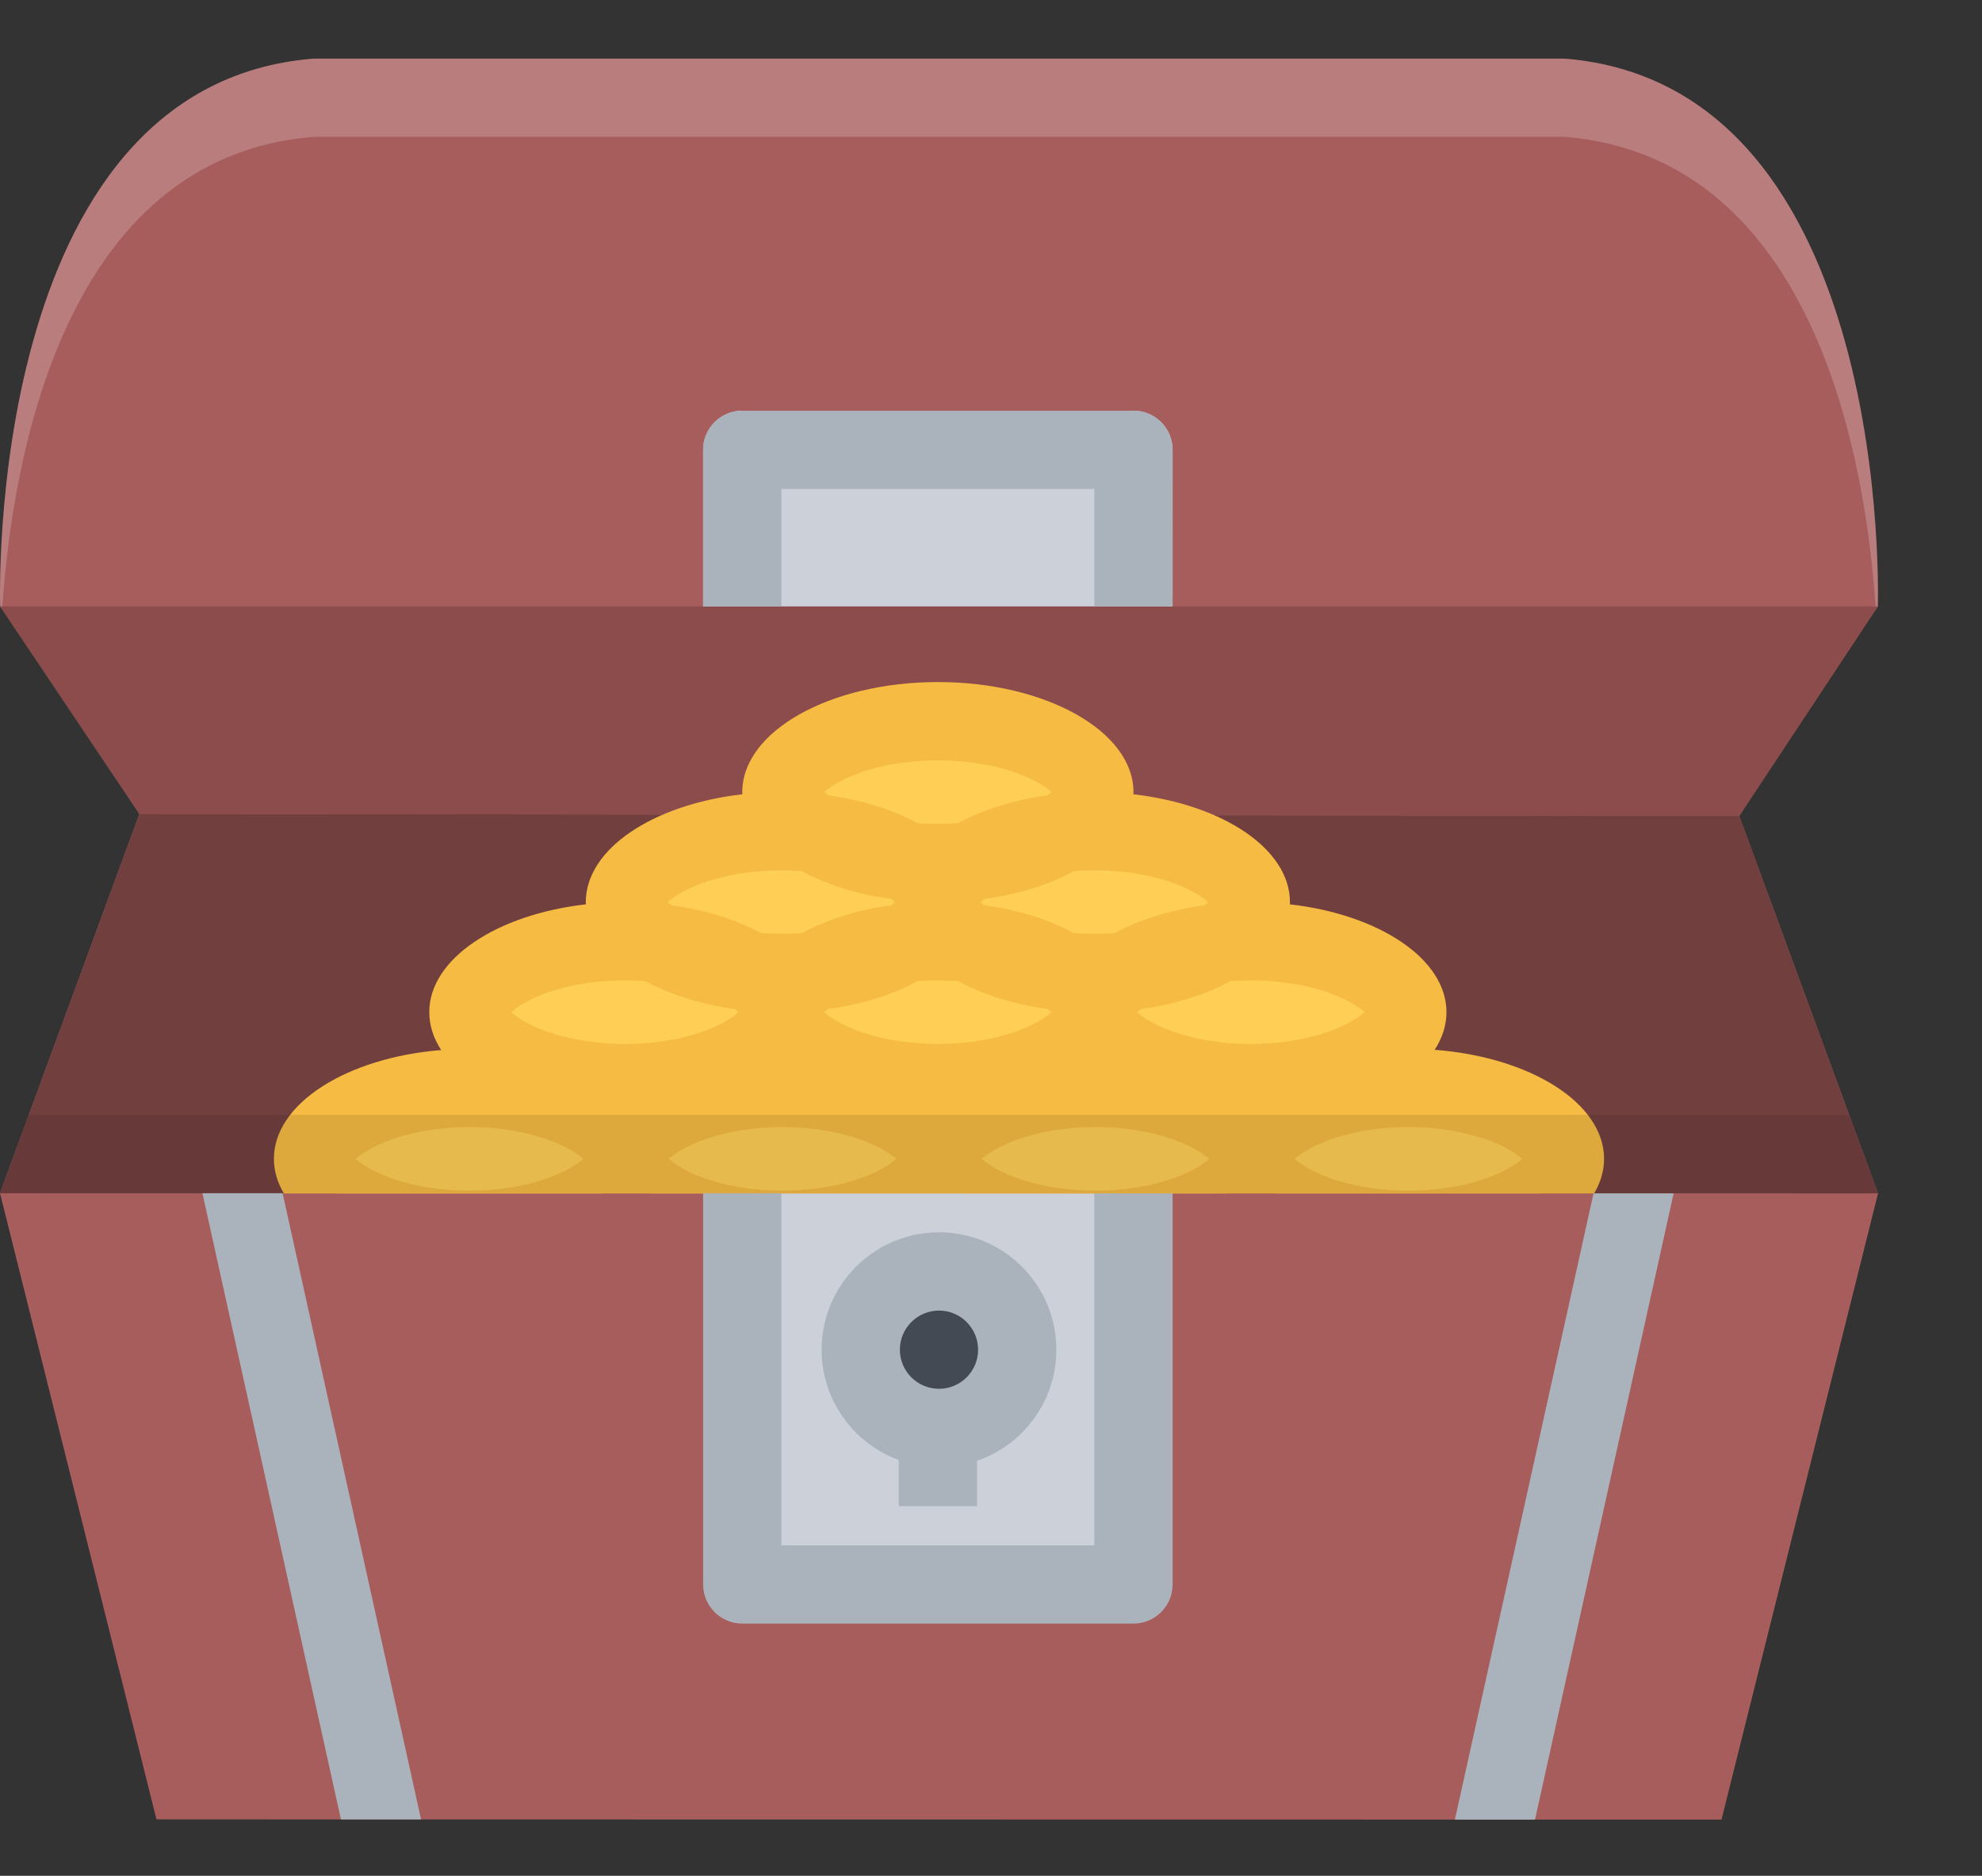 <?xml version="1.0" encoding="iso-8859-1"?>
<!-- Generator: Adobe Illustrator 19.0.0, SVG Export Plug-In . SVG Version: 6.00 Build 0)  -->
<svg version="1.1" id="Layer_1" xmlns="http://www.w3.org/2000/svg" xmlns:xlink="http://www.w3.org/1999/xlink" x="0px" y="0px"
	 viewBox="0 0 540 511" xml:space="preserve">
<rect x="0" y="0" width="540" height="511" fill="#333333" stroke="none"/>
<path style="fill:#A85D5D;" d="M473.853,222.264l37.757-57.073c0,0,4.779-141.878-85.273-149.217h-170.47h-0.078H85.32
	C-4.731,23.313,0.047,165.19,0.047,165.19l37.929,56.526L0,325.057l42.629,170.579l426.398,0.062l42.645-170.595L473.853,222.264z"
	/>
<g style="opacity:0.2;">
	<path style="fill:#FFFFFF;" d="M0.593,165.987C3.186,126.403,16.771,42.878,85.32,37.273h170.469h0.078h170.469
		c68.551,5.606,82.15,89.162,84.728,128.73l0.546-0.812c0,0,4.779-141.878-85.273-149.217h-170.47h-0.078H85.32
		C-4.731,23.313,0.047,165.19,0.047,165.19L0.593,165.987z"/>
</g>
<polygon style="fill:#723F3F;" points="511.672,325.104 0,325.057 37.976,221.717 473.853,222.264 "/>
<polygon style="fill:#8C4C4C;" points="473.853,222.264 37.976,221.717 0.047,165.19 511.609,165.19 "/>
<path d="M266.485,410.315c0,5.887-4.778,10.665-10.649,10.665c-5.887,0-10.665-4.778-10.665-10.665
	c0-5.888,4.778-10.649,10.665-10.649C261.707,399.666,266.485,404.428,266.485,410.315z"/>
<g>
	<path style="fill:#FFCE54;" d="M170.251,295.045c-12.258,0-24.079-2.701-32.448-7.401c-6.387-3.591-10.181-8.042-10.181-11.914
		c0-7.87,16.615-19.315,42.629-19.315c12.257,0,24.094,2.701,32.463,7.417c6.371,3.575,10.181,8.026,10.181,11.898
		C212.895,283.615,196.28,295.045,170.251,295.045z"/>
	<path style="fill:#FFCE54;" d="M255.524,295.045c-12.258,0-24.079-2.701-32.464-7.401c-6.371-3.591-10.165-8.042-10.165-11.914
		c0-7.87,16.599-19.315,42.629-19.315c12.257,0,24.078,2.701,32.463,7.417c6.371,3.575,10.165,8.026,10.165,11.898
		C298.152,283.615,281.555,295.045,255.524,295.045z"/>
	<path style="fill:#FFCE54;" d="M340.797,295.045c-12.258,0-24.094-2.701-32.463-7.401c-6.371-3.591-10.182-8.042-10.182-11.914
		c0-7.87,16.615-19.315,42.645-19.315c12.258,0,24.078,2.701,32.448,7.417c6.371,3.575,10.181,8.026,10.181,11.898
		C383.426,283.615,366.813,295.045,340.797,295.045z"/>
	<path style="fill:#FFCE54;" d="M212.895,265.065c-12.258,0-24.094-2.686-32.464-7.401c-6.371-3.592-10.181-8.026-10.181-11.899
		c0-7.885,16.614-19.332,42.645-19.332c12.242,0,24.078,2.717,32.448,7.417c6.371,3.576,10.181,8.042,10.181,11.915
		C255.524,253.634,238.909,265.065,212.895,265.065z"/>
	<path style="fill:#FFCE54;" d="M298.152,265.065c-12.242,0-24.078-2.686-32.447-7.401c-6.371-3.592-10.181-8.026-10.181-11.899
		c0-7.885,16.615-19.332,42.628-19.332c12.258,0,24.094,2.717,32.464,7.417c6.371,3.576,10.181,8.042,10.181,11.915
		C340.797,253.634,324.184,265.065,298.152,265.065z"/>
	<path style="fill:#FFCE54;" d="M255.524,235.099c-12.258,0-24.079-2.702-32.464-7.417c-6.371-3.575-10.165-8.026-10.165-11.898
		c0-7.87,16.599-19.315,42.629-19.315c12.257,0,24.078,2.701,32.463,7.417c6.371,3.576,10.165,8.026,10.165,11.898
		C298.152,223.653,281.555,235.099,255.524,235.099z"/>
	<path style="fill:#FFCE54;" d="M91.629,325.104h72.516c4.153-3.123,6.417-6.511,6.417-9.415c0-3.873-3.81-8.308-10.181-11.899
		c-8.37-4.715-20.206-7.401-32.463-7.401c-26.015,0-42.629,11.431-42.629,19.301C85.289,318.718,87.6,322.074,91.629,325.104z"/>
	<path style="fill:#FFCE54;" d="M176.902,325.104h72.516c4.153-3.123,6.402-6.511,6.402-9.415c0-3.873-3.794-8.308-10.165-11.899
		c-8.37-4.715-20.206-7.401-32.464-7.401c-26.03,0-42.629,11.431-42.629,19.301C170.563,318.718,172.874,322.074,176.902,325.104z"
		/>
</g>
<rect x="206.586" y="325.106" style="fill:#CCD1D9;" width="96.27" height="98.75"/>
<g>
	<path style="fill:#FFCE54;" d="M262.16,325.104h72.516c4.154-3.123,6.418-6.511,6.418-9.415c0-3.873-3.795-8.308-10.165-11.899
		c-8.386-4.715-20.206-7.401-32.464-7.401c-26.029,0-42.645,11.431-42.645,19.301C255.82,318.718,258.147,322.074,262.16,325.104z"
		/>
	<path style="fill:#FFCE54;" d="M347.434,325.104h72.516c4.154-3.123,6.418-6.511,6.418-9.415c0-3.873-3.81-8.308-10.181-11.899
		c-8.37-4.715-20.206-7.401-32.448-7.401c-26.029,0-42.645,11.431-42.645,19.301C341.094,318.718,343.404,322.074,347.434,325.104z"
		/>
</g>
<path style="fill:#F6BB42;" d="M434.331,325.104c1.733-2.951,2.702-6.121,2.702-9.415c0-15.179-20.098-27.732-46.158-29.7
	c2.076-3.186,3.217-6.652,3.217-10.259c0-14.507-18.332-26.593-42.66-29.372c0-0.203,0.016-0.406,0.016-0.593
	c0-14.522-18.316-26.608-42.66-29.387c0.016-0.188,0.031-0.391,0.031-0.594c0-16.552-23.86-29.98-53.294-29.98
	c-29.435,0-53.294,13.429-53.294,29.98c0,0.203,0.016,0.406,0.031,0.594c-24.344,2.779-42.661,14.865-42.661,29.387
	c0,0.188,0.016,0.39,0.016,0.593c-24.328,2.779-42.66,14.865-42.66,29.372c0,3.622,1.14,7.104,3.248,10.321
	c-25.78,2.093-45.58,14.568-45.58,29.638c0,3.294,0.968,6.464,2.701,9.415H434.331z M236.989,319.998
	c-6.605,2.811-15.053,4.356-23.797,4.356s-17.192-1.546-23.782-4.356c-3.654-1.562-5.934-3.154-7.198-4.31
	c1.265-1.124,3.544-2.733,7.198-4.278c6.59-2.812,15.038-4.373,23.782-4.373c8.745,0,17.192,1.562,23.797,4.373
	c3.638,1.545,5.918,3.154,7.199,4.278C242.907,316.844,240.627,318.437,236.989,319.998z M231.727,280.024
	c-3.638-1.546-5.918-3.154-7.199-4.294c0.297-0.266,0.656-0.547,1.062-0.858c9.322-1.281,17.676-3.936,24.344-7.59
	c1.843-0.125,3.716-0.203,5.59-0.203s3.748,0.078,5.574,0.203c6.684,3.654,15.038,6.309,24.359,7.59
	c0.406,0.312,0.766,0.593,1.062,0.858c-1.28,1.14-3.561,2.748-7.199,4.294c-6.604,2.811-15.053,4.372-23.796,4.372
	C246.779,284.396,238.332,282.834,231.727,280.024z M322.246,319.998c-6.589,2.811-15.037,4.356-23.781,4.356
	s-17.191-1.546-23.797-4.356c-3.639-1.562-5.918-3.154-7.199-4.31c1.281-1.124,3.561-2.733,7.199-4.278
	c6.605-2.812,15.053-4.373,23.797-4.373s17.192,1.562,23.781,4.373c3.654,1.545,5.934,3.154,7.199,4.278
	C328.18,316.844,325.9,318.437,322.246,319.998z M407.52,311.41c3.654,1.545,5.935,3.154,7.199,4.278
	c-1.265,1.155-3.545,2.748-7.199,4.31c-6.589,2.811-15.053,4.356-23.781,4.356c-8.744,0-17.191-1.546-23.797-4.356
	c-3.654-1.562-5.934-3.154-7.199-4.31c1.266-1.124,3.545-2.733,7.199-4.278c6.605-2.812,15.053-4.373,23.797-4.373
	C392.467,307.037,400.931,308.599,407.52,311.41z M340.797,267.078c8.744,0,17.192,1.547,23.782,4.357
	c3.653,1.562,5.934,3.154,7.198,4.294c-1.265,1.14-3.545,2.748-7.198,4.294c-6.59,2.811-15.038,4.372-23.782,4.372
	s-17.191-1.562-23.797-4.372c-3.654-1.546-5.934-3.154-7.198-4.294c0.296-0.266,0.655-0.547,1.062-0.858
	c9.322-1.281,17.676-3.936,24.344-7.59C337.05,267.156,338.908,267.078,340.797,267.078z M298.152,237.098
	c8.744,0,17.192,1.546,23.798,4.356c3.653,1.562,5.934,3.154,7.198,4.31c-0.297,0.25-0.656,0.546-1.062,0.859
	c-9.322,1.28-17.677,3.95-24.345,7.573c-1.842,0.141-3.7,0.219-5.59,0.219c-1.873,0-3.731-0.078-5.574-0.219
	c-6.684-3.623-15.037-6.293-24.359-7.573c-0.406-0.312-0.75-0.609-1.047-0.859c0.297-0.281,0.641-0.562,1.047-0.875
	c9.322-1.28,17.676-3.935,24.359-7.573C294.405,237.176,296.279,237.098,298.152,237.098z M231.727,211.489
	c6.605-2.811,15.053-4.356,23.797-4.356s17.192,1.546,23.796,4.356c3.639,1.546,5.919,3.154,7.199,4.294
	c-0.297,0.266-0.656,0.562-1.062,0.875c-9.321,1.281-17.676,3.935-24.359,7.558c-1.826,0.156-3.7,0.218-5.574,0.218
	s-3.748-0.062-5.59-0.218c-6.667-3.623-15.021-6.277-24.344-7.558c-0.406-0.312-0.765-0.609-1.062-0.875
	C225.809,214.644,228.088,213.035,231.727,211.489z M189.098,241.454c6.605-2.811,15.053-4.356,23.797-4.356
	c1.874,0,3.732,0.078,5.574,0.219c6.684,3.639,15.038,6.293,24.359,7.573c0.406,0.312,0.75,0.594,1.046,0.875
	c-0.297,0.25-0.64,0.546-1.046,0.859c-9.322,1.28-17.691,3.95-24.359,7.573c-1.842,0.141-3.701,0.219-5.574,0.219
	c-1.89,0-3.748-0.078-5.59-0.219c-6.667-3.623-15.021-6.293-24.344-7.573c-0.406-0.312-0.765-0.609-1.062-0.859
	C183.164,244.608,185.444,243.016,189.098,241.454z M146.469,271.436c6.589-2.811,15.037-4.357,23.782-4.357
	c1.889,0,3.748,0.078,5.59,0.203c6.667,3.654,15.021,6.309,24.344,7.59c0.406,0.312,0.765,0.593,1.062,0.858
	c-1.28,1.14-3.544,2.748-7.199,4.294c-6.605,2.811-15.053,4.372-23.797,4.372c-8.745,0-17.192-1.562-23.782-4.372
	c-3.654-1.546-5.934-3.154-7.199-4.294C140.535,274.59,142.815,272.997,146.469,271.436z M104.136,311.41
	c6.59-2.812,15.053-4.373,23.782-4.373c8.745,0,17.192,1.562,23.797,4.373c3.654,1.545,5.934,3.154,7.198,4.278
	c-1.265,1.155-3.544,2.748-7.198,4.31c-6.605,2.811-15.053,4.356-23.797,4.356s-17.192-1.546-23.782-4.356
	c-3.654-1.562-5.934-3.154-7.198-4.31C98.203,314.565,100.482,312.955,104.136,311.41z"/>
<rect x="244.856" y="383.616" style="fill:#AAB2BC;" width="21.331" height="26.702"/>
<path style="fill:#434A54;" d="M270.936,369.982c0,8.448-6.855,15.287-15.287,15.287c-8.448,0-15.303-6.839-15.303-15.287
	c0-8.447,6.855-15.287,15.303-15.287C264.08,354.694,270.936,361.534,270.936,369.982z"/>
<path style="fill:#CCD1D9;" d="M319.467,165.19c0,0,0.016-0.016,0.016-0.031V122.53c0-5.871-4.777-10.649-10.664-10.649H202.23
	c-5.887,0-10.665,4.778-10.665,10.649v42.629c0,0.016,0,0.031,0,0.031H319.467z"/>
<g>
	<path style="fill:#AAB2BC;" d="M212.895,165.19v-31.995h85.257v31.995h21.314c0-21.798,0.016-42.66,0.016-42.66
		c0-5.871-4.777-10.649-10.664-10.649H202.23c-5.887,0-10.665,4.778-10.665,10.649c0,0,0,20.862,0,42.66H212.895z"/>
	<polygon style="fill:#AAB2BC;" points="55.152,325.057 92.894,495.651 114.723,495.651 76.998,325.057 	"/>
	<polygon style="fill:#AAB2BC;" points="434.159,325.088 396.387,495.698 418.217,495.698 455.989,325.088 	"/>
	<path style="fill:#AAB2BC;" d="M298.152,325.088v95.893h-85.257v-95.908h-21.33v106.573c0,5.871,4.778,10.649,10.665,10.649
		h106.588c5.887,0,10.664-4.778,10.664-10.649V325.088H298.152z"/>
	<path style="fill:#AAB2BC;" d="M255.836,335.707c-17.661,0-31.979,14.318-31.979,31.979c0,17.66,14.319,31.979,31.979,31.979
		c17.645,0,31.964-14.319,31.964-31.979C287.8,350.025,273.481,335.707,255.836,335.707z M255.836,378.336
		c-5.887,0-10.665-4.778-10.665-10.649c0-5.872,4.778-10.665,10.665-10.665c5.871,0,10.649,4.793,10.649,10.665
		C266.485,373.558,261.707,378.336,255.836,378.336z"/>
</g>
<polygon style="opacity:0.1;enable-background:new    ;" points="0,325.057 7.823,303.727 503.803,303.727 511.672,325.057 "/>
<g>
</g>
<g>
</g>
<g>
</g>
<g>
</g>
<g>
</g>
<g>
</g>
<g>
</g>
<g>
</g>
<g>
</g>
<g>
</g>
<g>
</g>
<g>
</g>
<g>
</g>
<g>
</g>
<g>
</g>
</svg>
